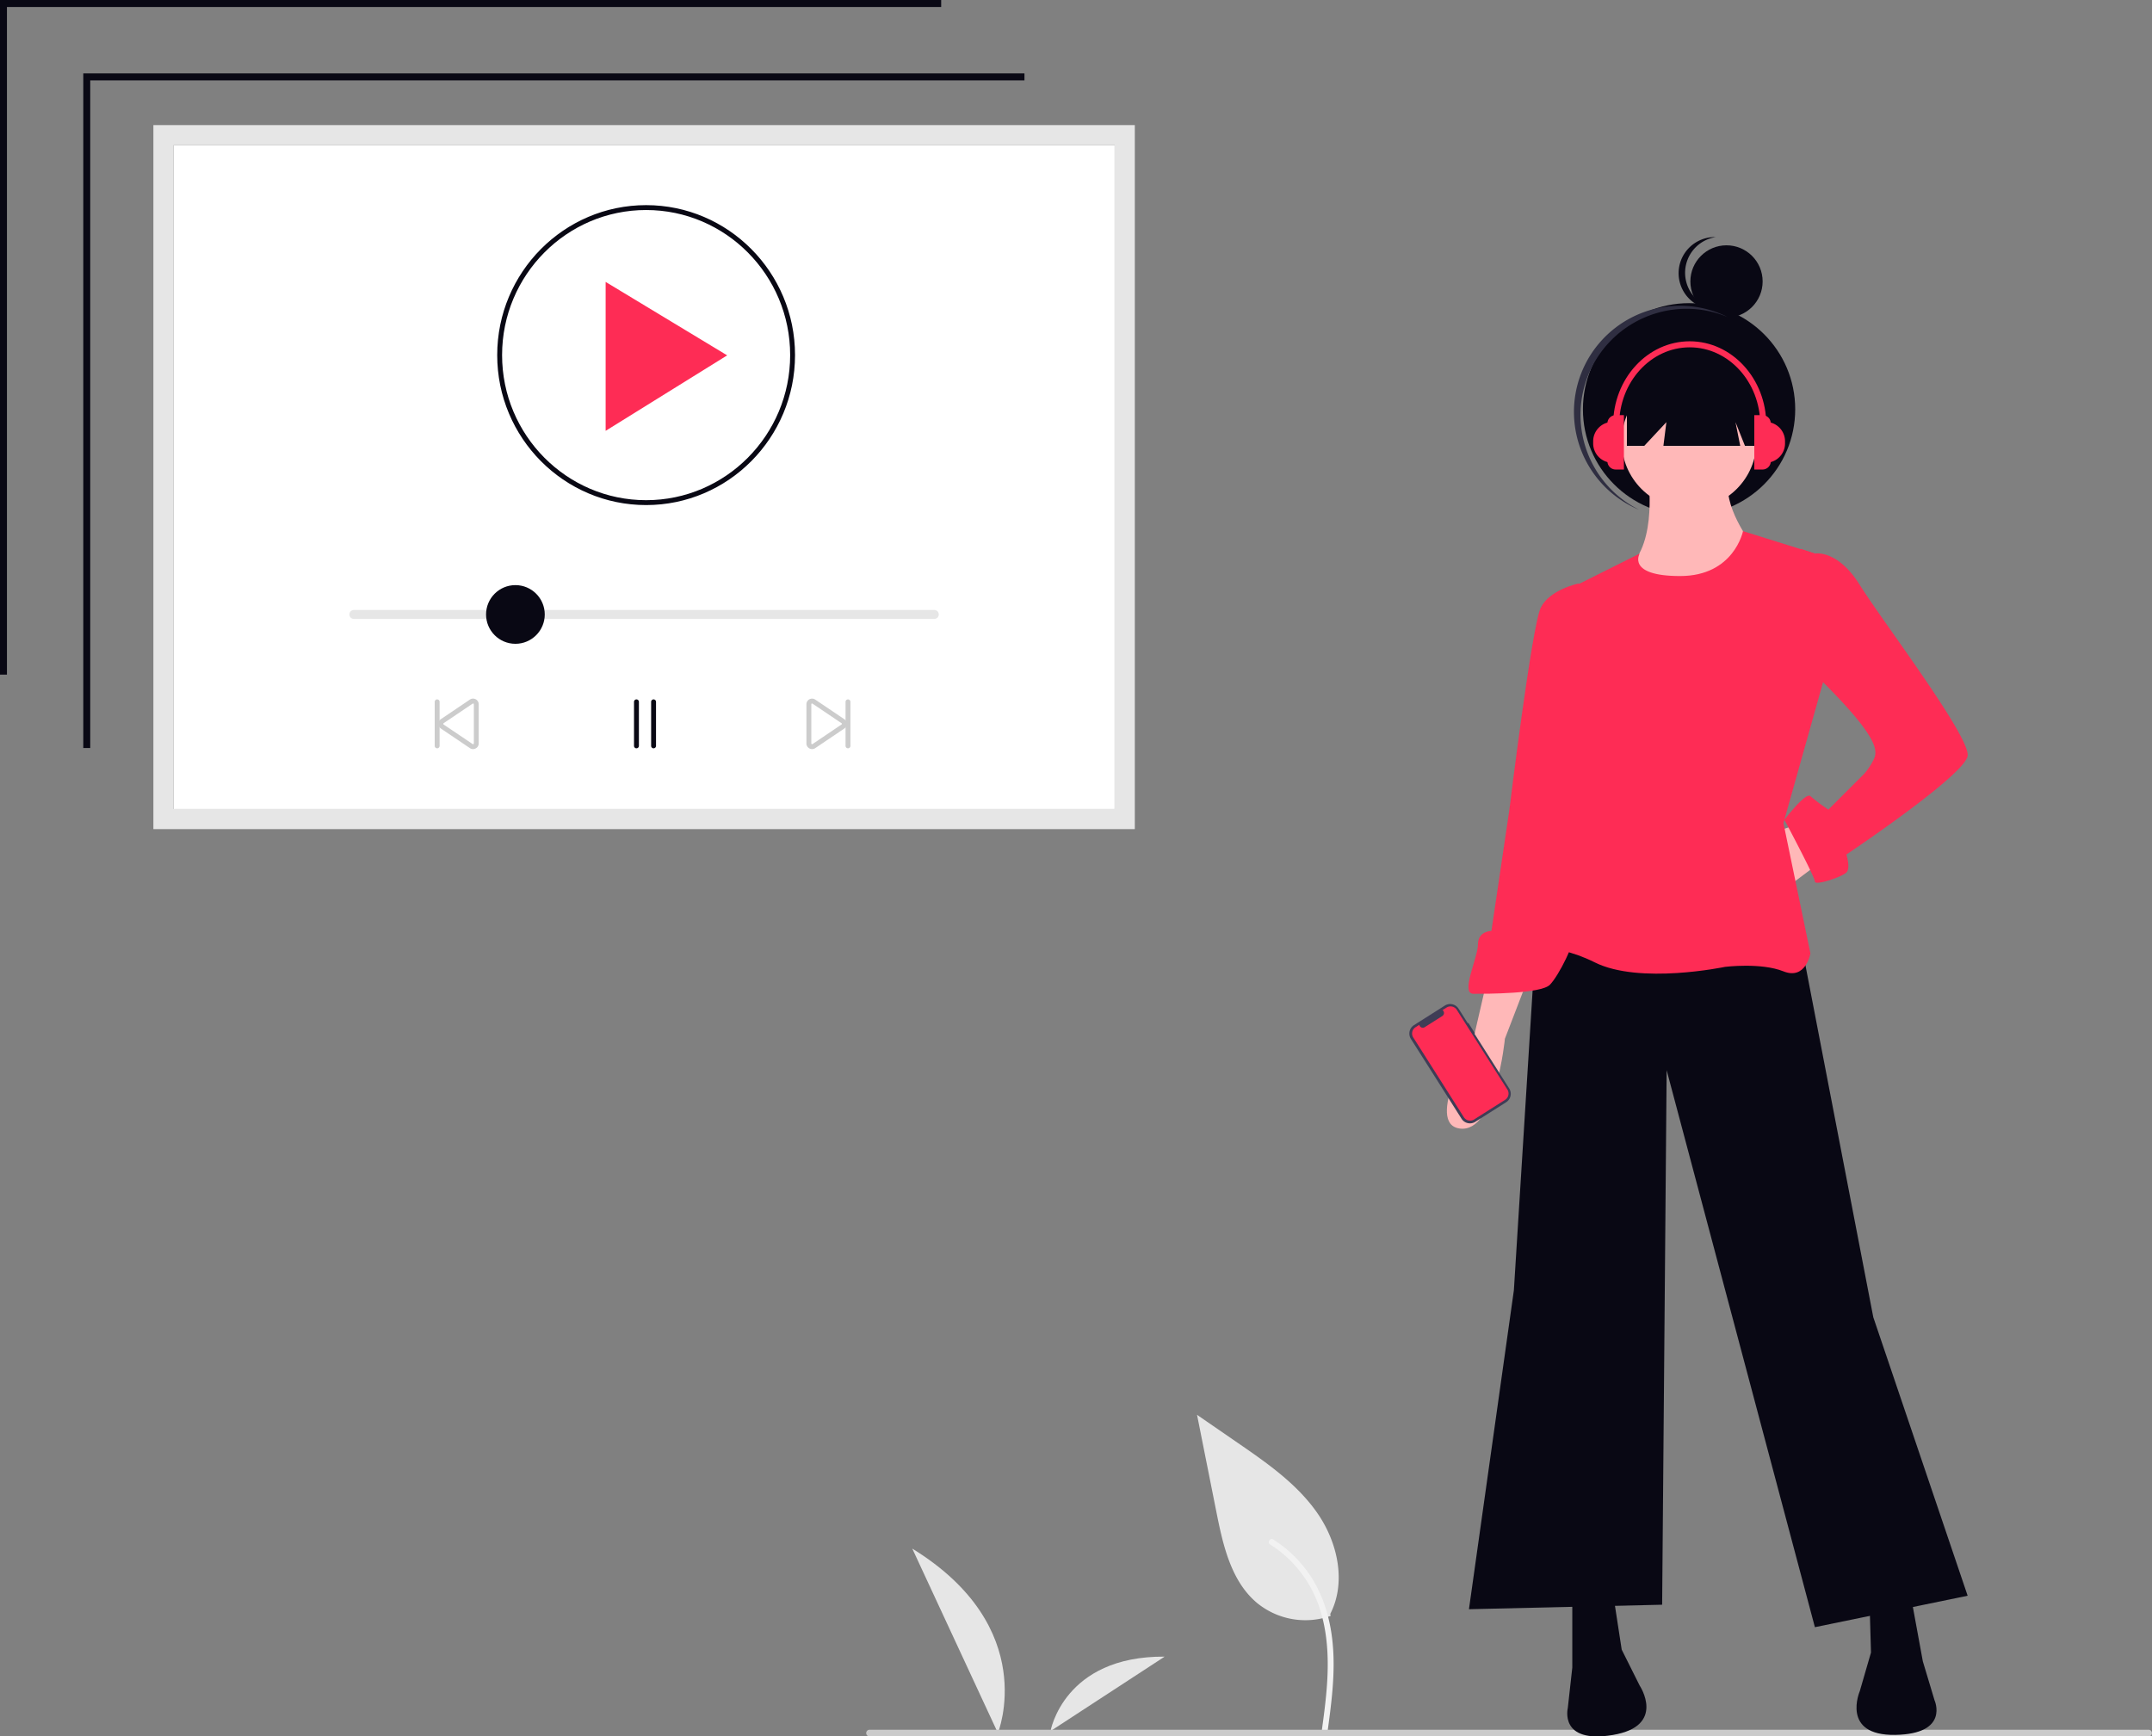 <svg xmlns="http://www.w3.org/2000/svg" width="880" height="710.16" viewBox="0 0 880 710.16" xmlns:xlink="http://www.w3.org/1999/xlink" role="img" artist="Katerina Limpitsouni" source="https://undraw.co/">
  <rect x="0" y="0" width="880" height="710.16" fill="#808080" stroke="none"/>
  <g id="Group_91" data-name="Group 91" transform="translate(-520 -184.92)">
    <path id="Path_461-2219" data-name="Path 461" d="M926.4,695.082a31.2,31.2,0,0,1-30.127-5.307c-10.552-8.857-13.864-23.447-16.552-36.959l-7.962-39.963,16.669,11.479c11.988,8.254,24.245,16.773,32.546,28.73s11.923,28.278,5.255,41.215" transform="translate(137.738 150.699)" fill="#e6e6e6"/>
    <path id="Path_462-2220" data-name="Path 462" d="M897.159,729.68c1.687-12.29,3.422-24.737,2.239-37.158-1.052-11.031-4.416-21.806-11.269-30.64a50.967,50.967,0,0,0-13.078-11.851c-1.308-.824-2.511,1.248-1.209,2.069a48.458,48.458,0,0,1,19.167,23.126c4.173,10.614,4.843,22.184,4.118,33.459-.435,6.818-1.356,13.59-2.286,20.358a1.235,1.235,0,0,0,.837,1.474,1.205,1.205,0,0,0,1.474-.837Z" transform="translate(165.557 164.484)" fill="#f2f2f2"/>
    <path id="Path_482-2221" data-name="Path 482" d="M1006.26,728.119s17.506-43.091-35.011-75.409Z" transform="translate(-78.197 165.554)" fill="#e6e6e6"/>
    <path id="Path_483-2222" data-name="Path 483" d="M923.6,715.341s5.34-30.713,46.673-30.45Z" transform="translate(25.987 177.548)" fill="#e6e6e6"/>
    <path id="Path_1413-2223" data-name="Path 1413" d="M252.9,506.071H637.753V234.6H252.9Z" transform="translate(338.061 9.715)" fill="#fff"/>
    <path id="Path_1414-2224" data-name="Path 1414" d="M648.225,516.543H246.9V228.6H648.225Zm-393.09-8.236H639.989V236.835H255.136Z" transform="translate(335.824 7.479)" fill="#e6e6e6"/>
    <path id="Path_1415-2225" data-name="Path 1415" d="M27.648,297.767H24.811V21.869H409.675v2.859H27.648Z" transform="translate(529.247 193.071)" fill="#090814"/>
    <path id="Path_1416-2226" data-name="Path 1416" d="M2.839,275.9H0V0H384.864V2.859H2.839Z" transform="translate(520 184.92)" fill="#090814"/>
    <path id="Path_1438-2227" data-name="Path 1438" d="M1132.863,709.414H609.856a1.373,1.373,0,1,1,0-2.745h523.007a1.373,1.373,0,0,1,0,2.745Z" transform="translate(265.765 185.666)" fill="#cbcbcb"/>
    <g id="Group_87" data-name="Group 87" transform="translate(1096.31 281.882)">
      <circle id="Ellipse_276" data-name="Ellipse 276" cx="14.775" cy="14.775" r="14.775" transform="translate(114.921 3.365)" fill="#090814"/>
      <path id="Path_1439-2228" data-name="Path 1439" d="M767.961,236.036a14.777,14.777,0,0,1,9.549-23.509,14.772,14.772,0,1,0,1.837,29.366,14.738,14.738,0,0,1-11.385-5.857Z" transform="translate(-652.212 -212.521)" fill="#090814"/>
      <circle id="Ellipse_277" data-name="Ellipse 277" cx="43.402" cy="43.402" r="43.402" transform="translate(70.988 27.02)" fill="#090814"/>
      <path id="Path_1440-2229" data-name="Path 1440" d="M734.336,261.77a43.394,43.394,0,0,1,56.2-21.914c-.438-.219-.873-.442-1.322-.648A43.4,43.4,0,0,0,753,318.1c.448.206.9.391,1.353.58a43.394,43.394,0,0,1-20.012-56.905Z" transform="translate(-660.388 -207.158)" fill="#2f2e41"/>
      <path id="Path_1441-2230" data-name="Path 1441" d="M656.9,231.561l-14.7,11.023-7.348-22.046,16.535-5.512Z" transform="translate(-488.306 23.723)" fill="#ffb8b8"/>
      <path id="Path_1442-2231" data-name="Path 1442" d="M671.965,256.953l29.394,152.483,38.581,113.9L677.477,536.2,616.851,308.392l-1.838,218.621-79,1.837,18.371-130.437,9.186-146.971Z" transform="translate(-511.636 32.318)" fill="#090814"/>
      <path id="Path_1443-2232" data-name="Path 1443" d="M727.546,662.419v29.394l-1.837,16.534s-3.674,14.7,18.371,11.023S755.1,699.161,755.1,699.161l-7.349-14.7-3.674-23.883Z" transform="translate(-660.911 -106.762)" fill="#090814"/>
      <path id="Path_1444-2233" data-name="Path 1444" d="M843,660.377l5.3,28.913,4.788,15.932s6.264,13.794-16.083,14.154-14.486-17.89-14.486-17.89L827.1,685.7l-.692-24.154Z" transform="translate(-638.322 -106.81)" fill="#090814"/>
      <circle id="Ellipse_278" data-name="Ellipse 278" cx="27.557" cy="27.557" r="27.557" transform="translate(86.843 55.954)" fill="#ffb8b8"/>
      <path id="Path_1445-2234" data-name="Path 1445" d="M755.116,293.813s3.674,29.394-11.023,36.743,27.557,18.371,27.557,18.371l25.72-29.394s-12.86-16.534-9.186-27.557Z" transform="translate(-657.25 -193.767)" fill="#ffb8b8"/>
      <path id="Path_1446-2235" data-name="Path 1446" d="M801.523,309.811s-3.674,18.371-25.72,18.371S759.269,319,759.269,319l-29.394,14.7,3.674,84.508-25.72,62.463s14.7-3.674,33.069,5.511,53.277,1.837,53.277,1.837,14.7-1.837,23.883,1.837S829.08,482.5,829.08,482.5l-11.023-53.277,16.534-58.789L830.917,319Z" transform="translate(-665.077 -189.557)" fill="#FE2C55"/>
      <path id="Path_1447-2236" data-name="Path 1447" d="M702.039,458.443l-5.511,23.883s-20.209,34.906-5.511,36.743,18.371-36.743,18.371-36.743l9.186-23.883Z" transform="translate(-670.311 -154.474)" fill="#ffb8b8"/>
      <path id="Path_1448-2237" data-name="Path 1448" d="M795.522,323.114l9.038-7.4,5.659,1.886s9.186-1.837,18.371,12.86,45.107,61.873,44.091,69.811-49.6,40.417-49.6,40.417,1.837,5.512,0,7.349-12.86,5.511-12.86,3.674-12.476-25.247-12.476-25.247,8.8-11.5,10.639-9.658a73.238,73.238,0,0,0,7.349,5.512l14.7-14.7a26.867,26.867,0,0,0,3.674-5.512c2.4-4.289,1.837-11.023-31.231-42.254Z" transform="translate(-644.378 -188.163)" fill="#FE2C55"/>
      <path id="Path_1449-2238" data-name="Path 1449" d="M742.609,329.6l-4.945-2.423s-11.589,2.423-15.263,9.772-12.86,82.671-12.86,82.671l-7.349,49.6s-5.511,0-5.511,5.511-7.349,20.209-1.837,20.209,27.557,0,31.231-3.674,11.023-18.371,9.186-20.209-5.511-1.837-5.511-1.837l11.023-51.44Z" transform="translate(-668.626 -185.459)" fill="#FE2C55"/>
      <path id="Path_1450-2239" data-name="Path 1450" d="M588.266,66.122V96.8h7.106l9.043-9.689L603.2,96.8h31.409l-1.937-9.689,3.875,9.689h5.006V66.122Z" transform="translate(-499.303 -11.424)" fill="#090814"/>
      <path id="Path_1451-2240" data-name="Path 1451" d="M631.157,83.024h3.729a7.922,7.922,0,0,1,7.922,7.922v.866a7.922,7.922,0,0,1-7.922,7.922h-3.729Z" transform="translate(-489.18 -7.435)" fill="#FE2C55"/>
      <path id="Path_1452-2241" data-name="Path 1452" d="M630.413,80.791h3.373a3.373,3.373,0,0,1,3.372,3.373V99.647a3.373,3.373,0,0,1-3.372,3.373h-3.373Z" transform="translate(-489.355 -7.962)" fill="#FE2C55"/>
      <path id="Path_1453-2242" data-name="Path 1453" d="M0,0H3.729a7.922,7.922,0,0,1,7.922,7.922v.866a7.922,7.922,0,0,1-7.922,7.922H0Z" transform="translate(86.824 92.298) rotate(180)" fill="#FE2C55"/>
      <path id="Path_1454-2243" data-name="Path 1454" d="M0,0H3.373A3.373,3.373,0,0,1,6.745,3.373V18.856a3.373,3.373,0,0,1-3.373,3.373H0Z" transform="translate(87.743 95.057) rotate(180)" fill="#FE2C55"/>
      <path id="Path_1455-2244" data-name="Path 1455" d="M803.289,281.135h-2.472c0-17.459-12.936-31.663-28.837-31.663s-28.838,14.2-28.838,31.663H740.67c0-18.822,14.045-34.135,31.31-34.135S803.289,262.313,803.289,281.135Z" transform="translate(-657.326 -204.383)" fill="#FE2C55"/>
      <path id="Path_1456-2245" data-name="Path 1456" d="M697.363,473.991l-.217.138-3.775-5.95a4.078,4.078,0,0,0-5.629-1.259l-12.607,8a4.079,4.079,0,0,0-1.259,5.629l20.711,32.645a4.079,4.079,0,0,0,5.629,1.259l12.607-8a4.079,4.079,0,0,0,1.259-5.629l-14.249-22.459.217-.138Z" transform="translate(-673.241 -152.623)" fill="#3f3d56"/>
      <path id="Path_1457-2246" data-name="Path 1457" d="M692.438,468.482l20.681,32.6a3.046,3.046,0,0,1-.94,4.2l-12.667,8.037a3.046,3.046,0,0,1-4.2-.94l-20.681-32.6a3.046,3.046,0,0,1,.94-4.2l1.537-.975a1.448,1.448,0,0,0,2.2.966l7.222-4.582a1.448,1.448,0,0,0,.063-2.4l1.645-1.044A3.046,3.046,0,0,1,692.438,468.482Z" transform="translate(-673.026 -152.438)" fill="#FE2C55"/>
    </g>
    <g id="Group_90" data-name="Group 90" transform="translate(0 6.447)">
      <g id="Group_89" data-name="Group 89">
        <path id="Path_1417-2247" data-name="Path 1417" d="M393.013,394.748c-33.577,0-60.894-27.514-60.894-61.334s27.317-61.334,60.894-61.334,60.894,27.514,60.894,61.334S426.59,394.748,393.013,394.748Zm0-120.671c-32.476,0-58.9,26.618-58.9,59.336s26.421,59.336,58.9,59.336,58.9-26.618,58.9-59.336S425.489,274.078,393.013,274.078Z" transform="translate(391.2 -9.712)" fill="#090814"/>
        <path id="Path_1418-2248" data-name="Path 1418" d="M175.3,112.182v60.909L225,142.22Z" transform="translate(592.358 181.586)" fill="#FE2C55"/>
      </g>
      <g id="Group_88" data-name="Group 88" transform="translate(0.001 -155.092)">
        <path id="Path_1476-2249" data-name="Path 1476" d="M951.757,412.759H714.427a1.835,1.835,0,1,1,0-3.67h237.33a1.835,1.835,0,1,1,0,3.67Z" transform="translate(-49.707 173.94)" fill="#e6e6e6"/>
        <path id="Path_1479-2250" data-name="Path 1479" d="M748.468,465.664a1,1,0,0,1-1-1v-18a1,1,0,0,1,2,0v18a1,1,0,0,1-1,1Z" transform="translate(-49.707 173.94)" fill="#ccc"/>
        <path id="Path_1480-2251" data-name="Path 1480" d="M829.968,465.664a1,1,0,0,1-1-1v-18a1,1,0,0,1,2,0v18a1,1,0,0,1-1,1Z" transform="translate(-49.707 173.94)" fill="#090814"/>
        <path id="Path_1481-2252" data-name="Path 1481" d="M836.968,465.664a1,1,0,0,1-1-1v-18a1,1,0,0,1,2,0v18a1,1,0,0,1-1,1Z" transform="translate(-49.707 173.94)" fill="#090814"/>
        <path id="Path_1482-2253" data-name="Path 1482" d="M763.148,465.989a2.313,2.313,0,0,1-1.16-.315l-11.894-8.022-.067-.042a2.267,2.267,0,0,1-1.059-1.948,2.3,2.3,0,0,1,1.16-2.009l11.8-7.965a2.319,2.319,0,0,1,3.539,1.972v16a2.329,2.329,0,0,1-2.32,2.324Zm-.1-2.01a.306.306,0,0,0,.26-.037.311.311,0,0,0,.16-.277v-16a.32.32,0,0,0-.48-.277l-11.8,7.965c-.2.117-.219.245-.219.314a.31.31,0,0,0,.16.277l.06.037Z" transform="translate(-49.707 173.94)" fill="#ccc"/>
        <path id="Path_1483-2254" data-name="Path 1483" d="M916.468,465.664a1,1,0,0,1-1-1v-18a1,1,0,0,1,2,0v18a1,1,0,0,1-1,1Z" transform="translate(-49.707 173.94)" fill="#ccc"/>
        <path id="Path_1484-2255" data-name="Path 1484" d="M901.77,465.985a2.272,2.272,0,0,1-1.141-.31,2.3,2.3,0,0,1-1.16-2.009v-16a2.32,2.32,0,0,1,3.48-2.009l11.919,8.039a2.262,2.262,0,0,1,1.1,1.972,2.3,2.3,0,0,1-1.126,1.989l-11.835,7.985a2.458,2.458,0,0,1-1.238.347Zm-.3-2.319a.32.32,0,0,0,.48.277l11.846-7.994a.337.337,0,0,0,.174-.284h0a.309.309,0,0,0-.16-.277l-11.92-8.039a.3.3,0,0,0-.261.037.31.31,0,0,0-.16.277Z" transform="translate(-49.707 173.94)" fill="#ccc"/>
        <circle id="Ellipse_281" data-name="Ellipse 281" cx="12" cy="12" r="12" transform="translate(718.761 572.864)" fill="#090814"/>
      </g>
    </g>
  </g>
</svg>